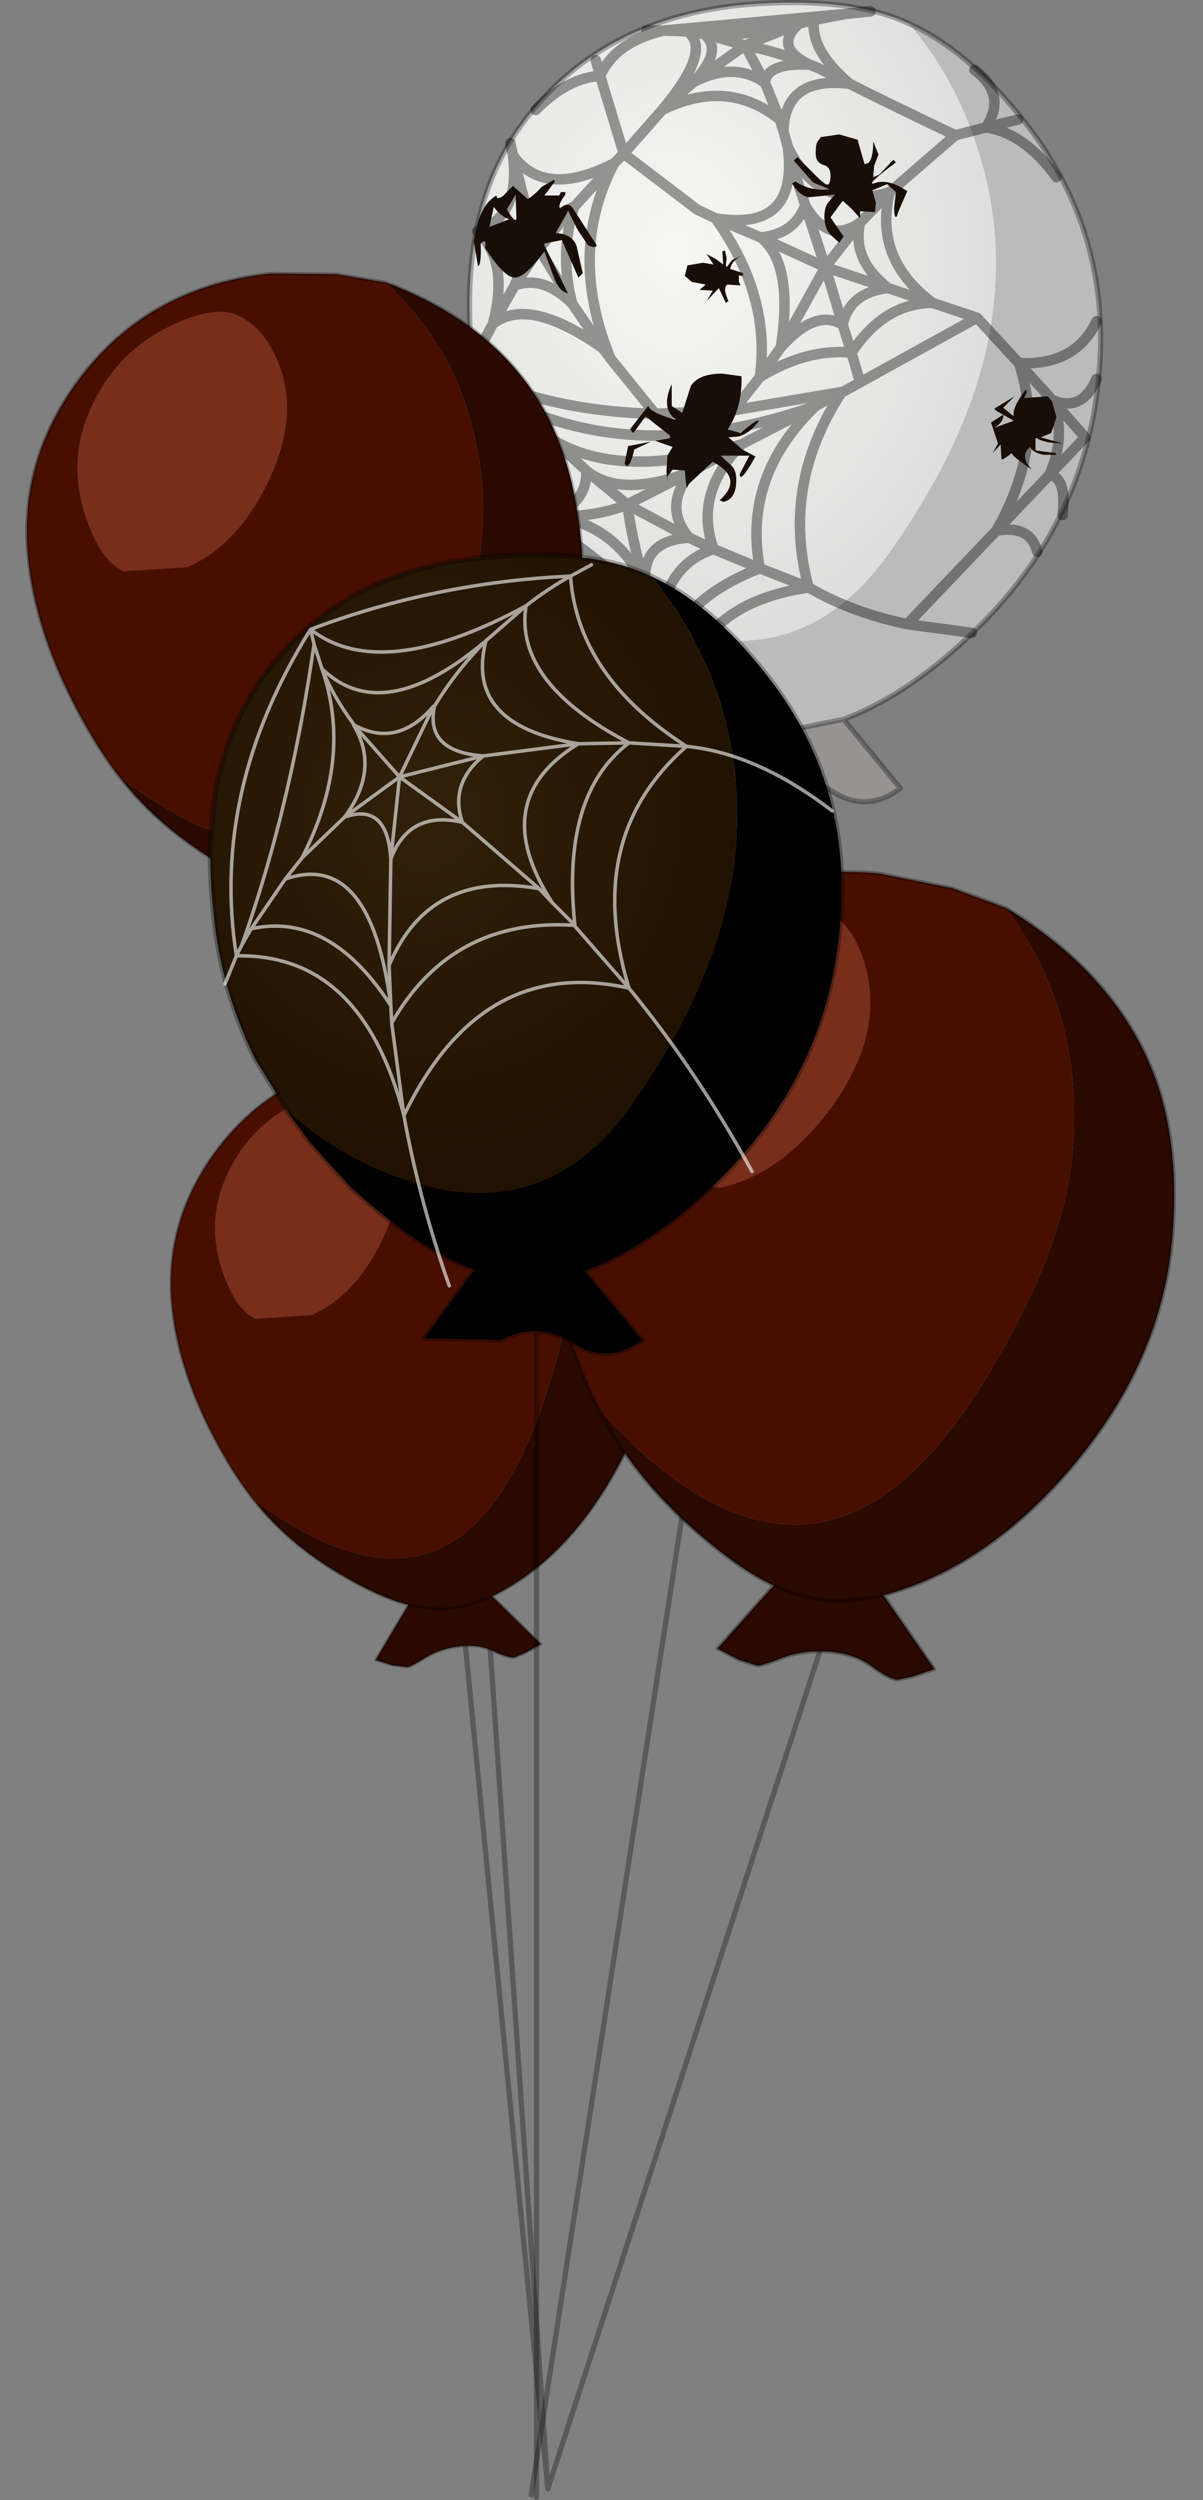 <?xml version="1.0" encoding="UTF-8" standalone="no"?>
<svg xmlns:xlink="http://www.w3.org/1999/xlink" height="143.2px" width="68.95px" xmlns="http://www.w3.org/2000/svg">
  <rect width="100%" height="100%" fill="#808080" stroke="none"/>
  <g transform="matrix(1.0, 0.0, 0.0, 1.0, 30.05, 141.1)">
    <use height="92.0" transform="matrix(1.0, 0.0, 0.0, 1.0, -5.1, -90.4)" width="22.9" xlink:href="#decoration40-shape0"/>
    <use height="65.05" transform="matrix(0.537, -0.058, 0.058, 0.537, -21.66, -79.148)" width="51.6" xlink:href="#decoration40-sprite0"/>
    <use height="143.05" transform="matrix(1.0, 0.0, 0.0, 1.0, -3.3, -141.1)" width="36.5" xlink:href="#decoration40-shape2"/>
    <use height="65.05" transform="matrix(0.613, -0.064, 0.064, 0.613, -30.068, -123.905)" width="51.6" xlink:href="#decoration40-sprite0"/>
    <use height="65.05" transform="matrix(0.707, 0.059, -0.059, 0.707, 2.385, -92.677)" width="51.6" xlink:href="#decoration40-sprite0"/>
    <use height="111.55" transform="matrix(1.0, 0.0, 0.0, 1.0, -18.15, -109.45)" width="36.5" xlink:href="#decoration40-shape3"/>
  </g>
  <defs>
    <g id="decoration40-shape0" transform="matrix(1.0, 0.0, 0.0, 1.0, 5.1, 90.4)">
      <path d="M17.65 -48.7 L1.35 1.45 -3.4 -47.1 M1.35 1.45 L-4.95 -90.25" fill="none" stroke="#000000" stroke-linecap="round" stroke-linejoin="round" stroke-opacity="0.302" stroke-width="0.3"/>
    </g>
    <g id="decoration40-sprite0" transform="matrix(1.0, 0.0, 0.0, 1.0, 0.1, 0.1)">
      <use height="65.05" transform="matrix(1.0, 0.0, 0.0, 1.0, -0.1, -0.1)" width="51.6" xlink:href="#decoration40-shape1"/>
    </g>
    <g id="decoration40-shape1" transform="matrix(1.0, 0.0, 0.0, 1.0, 0.1, 0.1)">
      <path d="M35.8 2.0 Q45.5 6.85 49.15 15.2 51.35 20.3 51.35 27.35 51.35 37.4 44.75 46.6 38.55 55.2 30.5 58.1 27.65 58.9 26.05 58.9 24.15 58.9 21.6 58.05 24.15 58.9 26.05 58.9 27.65 58.9 30.5 58.1 L35.1 63.7 33.35 64.45 32.2 64.8 Q31.5 64.8 30.05 63.9 28.6 63.0 26.6 63.0 24.5 63.0 22.8 63.8 21.15 64.6 20.8 64.6 L19.25 64.25 17.5 63.5 21.6 58.05 Q18.75 57.0 14.95 54.2 9.55 50.2 6.5 45.3 10.4 48.75 13.55 50.55 17.95 53.05 21.95 53.05 30.8 53.05 37.4 39.75 42.75 29.0 42.75 21.25 42.75 15.5 41.05 10.8 39.35 6.15 35.8 2.0" fill="#2a0900" fill-rule="evenodd" stroke="none"/>
      <path d="M35.8 2.0 Q39.35 6.15 41.05 10.8 42.75 15.5 42.75 21.25 42.75 29.0 37.4 39.75 30.8 53.05 21.95 53.05 17.95 53.05 13.55 50.55 10.4 48.75 6.5 45.3 4.55 42.25 2.85 37.85 0.05 30.6 0.05 24.1 0.05 14.75 6.8 7.65 14.1 0.05 25.25 0.05 L31.3 0.75 35.8 2.0" fill="#480f00" fill-rule="evenodd" stroke="none"/>
      <path d="M30.5 58.1 Q38.55 55.2 44.75 46.6 51.35 37.4 51.35 27.35 51.35 20.3 49.15 15.2 45.5 6.85 35.8 2.0 L31.3 0.75 25.25 0.05 Q14.1 0.05 6.8 7.65 0.05 14.75 0.05 24.1 0.05 30.6 2.85 37.85 4.55 42.25 6.5 45.3 9.55 50.2 14.95 54.2 18.75 57.0 21.6 58.05 24.15 58.9 26.05 58.9 27.65 58.9 30.5 58.1 L35.1 63.7 33.35 64.45 32.2 64.8 Q31.5 64.8 30.05 63.9 28.6 63.0 26.6 63.0 24.5 63.0 22.8 63.8 21.15 64.6 20.8 64.6 L19.25 64.25 17.5 63.5 21.6 58.05" fill="none" stroke="#000000" stroke-linecap="round" stroke-linejoin="round" stroke-opacity="0.302" stroke-width="0.3"/>
      <path d="M8.7 26.15 Q6.6 24.85 5.7 20.45 4.6 15.05 7.5 10.4 10.4 5.7 15.5 3.9 19.75 2.4 21.75 3.6 24.15 4.95 25.15 8.65 26.45 13.6 23.0 19.25 19.5 24.9 14.65 26.4 L8.7 26.15" fill="#772f1b" fill-rule="evenodd" stroke="none"/>
    </g>
    <g id="decoration40-shape2" transform="matrix(1.0, 0.0, 0.0, 1.0, 3.3, 141.1)">
      <path d="M22.05 -139.75 Q25.45 -138.2 28.65 -134.15 33.4 -128.15 33.0 -120.55 32.55 -111.8 26.3 -105.45 22.3 -101.4 18.3 -99.9 L15.55 -99.35 Q13.85 -99.3 12.0 -99.95 8.7 -101.2 4.85 -104.75 L2.55 -107.35 1.25 -109.0 3.25 -107.5 Q5.75 -105.85 8.2 -105.05 16.15 -102.5 21.05 -109.6 25.65 -116.15 26.7 -122.15 27.65 -127.65 25.95 -132.7 24.65 -136.75 22.05 -139.75" fill="#bbbbbb" fill-rule="evenodd" stroke="none"/>
      <path d="M22.05 -139.75 Q24.65 -136.75 25.95 -132.7 27.65 -127.65 26.7 -122.15 25.65 -116.15 21.05 -109.6 16.15 -102.5 8.2 -105.05 5.75 -105.85 3.25 -107.5 L1.25 -109.0 Q0.4 -110.1 -0.55 -112.05 -2.45 -115.85 -2.9 -119.85 -3.45 -124.4 -2.75 -127.85 -2.05 -131.5 0.1 -134.3 4.6 -140.15 12.85 -140.85 18.75 -141.3 22.05 -139.75" fill="url(#decoration40-gradient0)" fill-rule="evenodd" stroke="none"/>
      <path d="M12.0 -99.95 Q13.85 -99.3 15.55 -99.35 L18.3 -99.9 21.55 -95.95 Q19.5 -94.4 17.4 -95.95 L15.55 -96.45 Q14.45 -96.5 13.5 -95.95 L9.1 -96.1 12.0 -99.95" fill="#989393" fill-rule="evenodd" stroke="none"/>
      <path d="M18.3 -99.9 Q22.3 -101.4 26.3 -105.45 32.55 -111.8 33.0 -120.55 33.4 -128.15 28.65 -134.15 25.45 -138.2 22.05 -139.75 18.75 -141.3 12.85 -140.85 4.6 -140.15 0.1 -134.3 -2.05 -131.5 -2.75 -127.85 -3.45 -124.4 -2.9 -119.85 -2.45 -115.85 -0.55 -112.05 0.4 -110.1 1.25 -109.0 L2.55 -107.35 4.85 -104.75 Q8.7 -101.2 12.0 -99.95 13.85 -99.3 15.55 -99.35 L18.3 -99.9 21.55 -95.95 Q19.5 -94.4 17.4 -95.95 L15.55 -96.45 0.4 1.8 M15.55 -96.45 Q14.45 -96.5 13.5 -95.95 L9.1 -96.1 12.0 -99.95" fill="none" stroke="#000000" stroke-linecap="round" stroke-linejoin="round" stroke-opacity="0.302" stroke-width="0.3"/>
      <path d="M28.3 -134.25 L26.45 -133.8 Q28.65 -133.5 30.5 -130.95 M26.45 -133.8 L24.7 -133.35 20.95 -130.1 Q20.0 -126.3 23.4 -123.75 L25.95 -122.9 28.35 -120.3 Q31.6 -120.15 32.8 -122.7 M26.45 -133.8 Q27.7 -135.65 25.8 -137.1 M13.8 -136.35 Q13.85 -137.5 16.35 -137.4 14.5 -138.15 12.65 -138.5 L13.8 -136.35 Q12.05 -137.6 9.7 -136.4 L7.9 -134.8 Q11.65 -136.65 14.65 -134.25 L13.8 -136.35 M10.35 -139.15 L10.3 -139.15 Q11.45 -138.25 9.7 -136.4 L12.65 -138.5 10.35 -139.15 Q12.8 -139.0 15.75 -139.75 L15.95 -139.8 16.05 -139.85 16.25 -139.85 16.6 -139.95 18.4 -140.3 8.0 -139.35 9.35 -139.3 10.3 -139.15 M19.85 -140.45 L18.4 -140.3 M14.65 -134.25 L14.85 -133.6 Q14.95 -136.75 18.65 -136.3 L16.85 -137.2 16.35 -137.4 Q14.25 -138.4 15.75 -139.75 L12.65 -138.5 M16.6 -139.95 Q16.4 -138.2 18.65 -136.3 19.9 -135.65 24.7 -133.35 M4.1 -137.65 L4.35 -136.75 Q5.2 -138.7 8.0 -139.35 L7.0 -139.35 M7.9 -134.8 L5.7 -132.3 9.9 -129.1 10.95 -128.6 Q15.75 -127.8 15.1 -132.7 L14.85 -133.6 M2.85 -129.25 Q2.0 -126.5 2.75 -123.7 L4.5 -121.15 4.95 -120.55 Q2.45 -126.6 5.15 -131.75 L2.85 -129.25 2.8 -129.25 0.85 -126.85 2.75 -123.7 Q1.1 -125.35 -0.55 -124.75 L-1.8 -122.55 Q0.25 -124.15 4.5 -121.15 M5.15 -131.75 Q1.15 -129.7 -0.65 -132.2 L0.05 -129.45 Q0.75 -128.05 2.8 -129.25 M0.05 -129.45 Q0.3 -127.25 -1.15 -127.2 L0.85 -126.85 0.05 -129.45 M5.15 -131.75 L5.7 -132.3 4.35 -136.75 Q2.5 -136.65 0.65 -134.8 M10.95 -128.6 Q14.15 -124.15 13.5 -119.5 L14.7 -121.2 Q15.45 -126.0 13.55 -127.5 L10.95 -128.6 M19.25 -128.35 L20.95 -130.1 Q16.95 -128.85 15.1 -132.7 L15.5 -131.2 16.1 -129.35 Q17.4 -127.05 19.25 -128.35 18.75 -126.25 20.85 -124.6 L23.4 -123.75 Q20.65 -123.75 18.75 -120.9 L19.25 -119.2 25.95 -122.9 M16.1 -129.35 L17.25 -125.8 19.25 -128.35 M16.1 -129.35 Q15.5 -127.7 13.55 -127.5 L17.25 -125.8 20.85 -124.6 Q18.65 -124.35 18.25 -122.5 L18.75 -120.9 Q16.2 -121.15 13.5 -119.5 L12.0 -117.6 18.2 -118.65 18.25 -118.65 19.25 -119.2 M9.35 -139.3 Q10.8 -138.25 7.9 -134.8 M12.0 -117.6 L7.5 -117.4 Q2.6 -117.5 -1.55 -119.05 L-1.3 -118.7 -0.4 -117.85 Q7.0 -114.45 16.7 -117.85 L18.2 -118.65 Q14.7 -113.3 16.3 -107.45 18.8 -106.0 21.95 -105.35 L27.05 -110.7 Q29.9 -115.65 28.35 -120.3 L30.25 -118.2 Q31.95 -117.45 32.8 -119.4 M12.45 -115.65 Q9.7 -112.8 10.85 -109.65 L13.5 -108.55 Q12.5 -113.8 16.7 -117.85 L12.45 -115.65 9.6 -114.1 Q7.9 -112.1 9.45 -110.3 L10.85 -109.65 Q8.1 -108.75 7.75 -105.25 L8.35 -103.9 Q9.15 -106.85 13.5 -108.55 L16.3 -107.45 Q10.45 -106.6 9.25 -102.15 L10.05 -100.85 M18.25 -122.5 Q16.7 -123.45 14.7 -121.2 L17.25 -125.8 18.25 -122.5 M-1.3 -118.7 Q1.95 -115.2 0.05 -111.5 3.05 -112.2 1.65 -115.9 L-0.4 -117.85 M0.05 -111.5 Q4.45 -109.65 7.75 -105.25 L6.95 -107.55 Q5.2 -111.1 1.7 -111.5 L0.05 -111.5 -0.6 -111.6 Q4.55 -107.9 9.25 -102.15 L8.35 -103.9 M12.45 -115.65 Q5.55 -113.55 1.65 -115.9 L3.55 -114.15 3.6 -114.1 Q5.6 -112.55 9.6 -114.1 L5.9 -112.2 9.45 -110.3 Q6.65 -110.15 6.95 -107.55 6.25 -109.75 5.9 -112.2 4.2 -111.5 1.7 -111.5 3.65 -112.45 3.55 -114.15 M5.9 -112.2 L3.6 -114.1 M4.95 -120.55 L7.5 -117.4 M29.4 -109.5 Q29.0 -111.05 27.05 -110.7 L30.1 -113.9 Q31.1 -116.25 30.25 -118.2 L32.15 -116.05 30.1 -113.9 Q31.1 -113.75 30.85 -111.6 M21.95 -105.35 L25.65 -104.85 M-0.8 -132.9 L-0.65 -132.2 Q-0.2 -128.7 -2.7 -127.85 L-1.15 -127.2 Q0.2 -126.4 -0.55 -124.75 L0.85 -126.85 M-1.55 -119.05 L-2.9 -120.5 -1.8 -122.55 Q-0.85 -126.15 -2.7 -127.85" fill="none" stroke="#000000" stroke-linecap="round" stroke-linejoin="round" stroke-opacity="0.388" stroke-width="0.6"/>
      <path d="M2.35 -130.1 L2.35 -129.95 Q1.9 -129.35 2.05 -129.15 2.5 -129.6 2.8 -129.15 L4.15 -127.05 Q4.1 -126.85 3.65 -127.05 L3.05 -127.95 2.5 -129.05 2.45 -128.9 1.8 -127.75 Q2.75 -127.7 3.0 -127.0 L3.35 -125.45 3.1 -125.2 2.15 -127.35 1.15 -127.15 1.15 -127.05 2.5 -124.3 Q2.0 -124.4 1.7 -125.2 L1.15 -126.7 Q0.05 -125.2 -0.55 -125.2 -1.15 -125.2 -2.25 -126.9 -2.15 -127.5 -2.5 -127.15 -2.45 -125.95 -2.65 -125.85 L-2.9 -127.3 -2.65 -128.4 Q-2.3 -129.5 -1.6 -129.9 L-1.55 -129.75 Q-1.3 -129.75 -1.1 -130.0 L-0.65 -130.45 0.2 -129.7 Q0.55 -129.9 1.0 -130.4 L1.7 -130.8 1.75 -130.7 1.15 -129.9 2.0 -129.9 2.1 -130.1 2.35 -130.1 M21.3 -130.1 L20.8 -130.55 19.95 -130.2 20.15 -129.5 20.1 -128.95 19.25 -129.0 19.25 -128.6 18.75 -129.15 18.25 -129.6 17.55 -128.65 18.3 -127.55 18.05 -127.2 17.55 -127.65 Q17.2 -128.05 17.2 -128.7 17.2 -129.3 17.5 -129.6 L17.8 -129.95 16.3 -129.8 Q15.75 -129.9 15.35 -130.6 L15.55 -130.7 Q16.35 -130.15 17.5 -130.25 L16.55 -130.65 15.45 -131.9 15.65 -132.1 16.95 -130.8 17.25 -130.55 Q17.55 -130.4 17.55 -131.05 17.55 -131.55 17.15 -131.65 16.7 -131.8 16.7 -132.3 16.7 -132.9 16.85 -133.05 L17.0 -133.25 18.05 -133.4 19.1 -133.1 19.5 -131.7 19.7 -131.75 Q20.0 -132.0 20.0 -133.0 L20.3 -132.25 20.05 -131.6 20.0 -130.95 20.35 -131.1 21.15 -131.95 21.3 -131.8 Q19.5 -130.45 20.05 -130.6 20.85 -130.9 21.95 -130.15 L21.45 -129.0 21.35 -128.7 Q21.2 -128.55 21.2 -129.2 L21.3 -130.1 M9.2 -125.3 L9.35 -125.9 10.25 -126.05 10.85 -125.95 10.45 -126.55 11.0 -126.25 11.4 -125.95 11.35 -126.7 11.5 -126.75 11.6 -126.3 11.55 -125.9 11.6 -125.8 11.9 -126.2 12.55 -126.5 Q11.9 -126.2 11.8 -125.7 L12.55 -125.45 Q12.55 -125.2 12.3 -125.35 L12.3 -124.95 12.4 -124.75 11.65 -124.8 Q11.35 -124.65 11.7 -123.85 L11.55 -123.75 11.15 -124.6 10.45 -123.85 10.8 -124.45 10.05 -124.5 10.4 -124.8 9.6 -124.95 9.2 -125.3 M8.25 -106.25 L8.25 -106.2 7.9 -105.9 Q7.65 -105.65 7.7 -105.3 L8.25 -105.05 8.55 -105.05 Q8.85 -105.05 8.85 -105.6 8.85 -105.0 9.05 -105.1 L9.4 -105.4 Q9.15 -104.4 9.5 -104.35 L10.1 -104.4 Q10.0 -104.65 10.05 -104.95 10.05 -105.3 10.2 -105.3 L10.35 -104.25 9.75 -104.15 9.3 -104.0 9.8 -103.5 9.85 -103.2 9.4 -103.0 9.35 -103.1 Q9.65 -103.4 9.3 -103.75 9.15 -103.65 9.15 -103.1 L9.1 -102.55 Q9.1 -103.15 8.75 -103.5 L8.5 -102.7 8.05 -102.4 7.4 -102.75 7.2 -103.65 Q7.75 -104.3 7.4 -104.35 L6.3 -103.65 7.45 -104.5 7.85 -104.75 7.4 -104.9 7.2 -104.8 7.05 -104.65 7.0 -105.1 8.0 -104.9 7.6 -105.5 7.45 -105.9 7.8 -106.15 8.25 -106.25 M5.95 -115.55 L7.25 -115.8 6.3 -115.35 Q6.1 -114.4 5.85 -114.4 L5.75 -114.55 5.95 -115.55 M11.35 -119.7 L12.45 -119.55 Q12.5 -117.75 11.65 -116.5 L12.4 -116.3 Q13.4 -117.15 13.45 -117.0 12.95 -116.3 12.3 -116.1 L11.7 -116.05 12.5 -115.35 13.25 -114.95 Q12.35 -113.35 12.35 -113.95 L12.9 -115.0 11.25 -115.0 11.85 -114.45 Q12.15 -114.2 12.15 -113.6 12.15 -112.5 11.4 -112.35 L11.2 -112.45 Q12.6 -113.7 10.8 -114.65 L9.45 -113.4 9.3 -113.15 9.25 -113.6 9.2 -114.15 8.5 -114.2 8.2 -113.8 8.2 -113.55 8.15 -114.1 8.2 -115.0 8.5 -115.5 7.5 -115.85 8.35 -116.0 8.35 -116.15 6.95 -117.25 6.25 -116.3 6.05 -116.5 7.1 -117.85 Q7.25 -117.45 8.7 -117.05 7.8 -117.7 8.45 -119.1 L8.45 -117.85 9.05 -117.45 9.55 -119.0 Q10.0 -119.7 11.35 -119.7 M30.5 -115.05 L29.75 -115.05 Q29.1 -115.2 29.0 -115.5 28.35 -115.0 29.1 -114.2 27.9 -115.0 27.95 -115.15 L27.75 -115.0 27.45 -114.8 27.35 -114.8 27.3 -115.65 26.85 -115.15 27.15 -115.7 26.75 -116.9 27.45 -117.35 Q27.5 -116.95 26.95 -116.6 L28.05 -117.0 27.0 -117.6 26.95 -117.7 28.1 -118.4 27.45 -117.75 28.05 -117.25 Q27.95 -117.75 28.75 -118.8 L28.8 -118.65 28.65 -118.3 30.0 -118.4 30.25 -118.1 30.5 -117.2 30.2 -116.3 29.6 -116.05 30.85 -115.7 30.1 -115.75 Q29.45 -115.9 29.4 -116.0 L29.3 -116.0 29.3 -115.3 30.45 -115.15 30.5 -115.05 M-1.0 -129.1 Q-0.45 -128.2 -0.45 -128.65 L-0.5 -129.95 -1.0 -129.1 M-2.0 -128.1 L-0.85 -128.55 Q-1.3 -128.65 -1.75 -129.25 L-2.0 -128.1" fill="#190e05" fill-rule="evenodd" stroke="none"/>
    </g>
    <radialGradient cx="0" cy="0" gradientTransform="matrix(0.032, 0.0, 0.0, 0.039, 8.6, -126.7)" gradientUnits="userSpaceOnUse" id="decoration40-gradient0" r="819.2" spreadMethod="pad">
      <stop offset="0.0" stop-color="#f7f7f5"/>
      <stop offset="1.0" stop-color="#d4d4d4"/>
    </radialGradient>
    <g id="decoration40-shape3" transform="matrix(1.0, 0.0, 0.0, 1.0, 18.15, 109.45)">
      <path d="M7.25 -108.1 Q10.65 -106.55 13.8 -102.55 18.6 -96.55 18.15 -88.9 17.7 -80.15 11.45 -73.8 7.5 -69.8 3.45 -68.3 L6.75 -64.35 Q4.65 -62.8 2.55 -64.35 1.6 -64.8 0.7 -64.85 -0.35 -64.9 -1.3 -64.35 L-5.75 -64.45 -2.85 -68.35 Q-6.15 -69.6 -10.0 -73.15 L-12.3 -75.7 -13.55 -77.4 -11.6 -75.9 Q-9.1 -74.25 -6.6 -73.45 1.35 -70.9 6.25 -77.95 10.8 -84.5 11.85 -90.5 12.8 -96.0 11.15 -101.1 9.8 -105.1 7.25 -108.1 M3.45 -68.3 Q2.05 -67.8 0.75 -67.75 -0.95 -67.7 -2.85 -68.35 -0.95 -67.7 0.75 -67.75 2.05 -67.8 3.45 -68.3" fill="#000000" fill-rule="evenodd" stroke="none"/>
      <path d="M7.25 -108.1 Q9.8 -105.1 11.15 -101.1 12.8 -96.0 11.85 -90.5 10.8 -84.5 6.25 -77.95 1.35 -70.9 -6.6 -73.45 -9.1 -74.25 -11.6 -75.9 L-13.55 -77.4 -15.4 -80.4 Q-17.3 -84.25 -17.75 -88.25 -18.3 -92.8 -17.6 -96.25 -16.85 -99.85 -14.75 -102.65 -10.25 -108.55 -1.95 -109.2 3.9 -109.7 7.25 -108.1" fill="url(#decoration40-gradient1)" fill-rule="evenodd" stroke="none"/>
      <path d="M7.25 -108.1 Q10.65 -106.55 13.8 -102.55 18.6 -96.55 18.15 -88.9 17.7 -80.15 11.45 -73.8 7.5 -69.8 3.45 -68.3 L6.75 -64.35 Q4.65 -62.8 2.55 -64.35 1.6 -64.8 0.7 -64.85 L0.7 1.95 M-13.55 -77.4 L-12.3 -75.7 -10.0 -73.15 Q-6.15 -69.6 -2.85 -68.35 -0.95 -67.7 0.75 -67.75 2.05 -67.8 3.45 -68.3 M-13.55 -77.4 L-15.4 -80.4 Q-17.3 -84.25 -17.75 -88.25 -18.3 -92.8 -17.6 -96.25 -16.85 -99.85 -14.75 -102.65 -10.25 -108.55 -1.95 -109.2 3.9 -109.7 7.25 -108.1 M0.7 -64.85 Q-0.35 -64.9 -1.3 -64.35 L-5.75 -64.45 -2.85 -68.35" fill="none" stroke="#000000" stroke-linecap="round" stroke-linejoin="round" stroke-opacity="0.302" stroke-width="0.3"/>
      <path d="M-17.15 -84.75 L-16.5 -86.35 Q-18.0 -95.85 -12.25 -105.05 -5.1 -107.75 2.65 -108.1 L3.85 -108.75 M0.1 -106.4 Q-0.6 -102.0 6.0 -98.55 L9.3 -98.35 Q3.05 -102.35 2.65 -108.1 1.3 -107.35 0.1 -106.4 L-2.2 -104.4 Q-3.45 -99.55 3.1 -98.5 L6.0 -98.55 Q2.1 -95.6 2.9 -88.1 L2.9 -88.05 6.0 -84.5 Q3.35 -93.15 9.3 -98.35 13.35 -97.95 17.65 -94.65 M1.6 -89.4 Q-2.2 -95.25 3.1 -98.5 L-2.35 -97.8 Q-4.3 -96.2 -3.55 -94.0 L0.85 -90.2 1.6 -89.4 2.9 -88.1 Q-4.15 -88.55 -7.6 -82.5 L-6.9 -77.2 Q-2.5 -86.4 6.0 -84.5 9.9 -79.75 13.05 -74.0 M0.1 -106.4 Q-8.2 -101.9 -12.25 -105.05 L-12.05 -104.2 -11.6 -102.8 Q-8.1 -99.4 -2.2 -104.4 -3.9 -102.7 -5.15 -100.65 -5.7 -98.05 -2.35 -97.8 L-7.15 -96.6 -3.55 -94.0 Q-6.6 -94.7 -7.65 -91.9 L-7.75 -85.8 Q-5.45 -91.3 0.85 -90.2 M-9.8 -99.65 Q-10.95 -101.2 -11.6 -102.8 -9.8 -97.65 -12.75 -91.95 L-10.3 -94.3 Q-8.25 -97.05 -9.8 -99.6 L-9.8 -99.65 M-9.8 -99.6 Q-7.3 -98.2 -5.2 -100.65 L-5.15 -100.65 M-7.15 -96.6 L-7.65 -91.9 Q-7.85 -95.15 -10.3 -94.3 L-7.15 -96.6 -9.8 -99.6 M-15.65 -87.9 Q-11.15 -88.9 -7.65 -83.5 -8.8 -92.45 -13.7 -90.75 L-15.65 -87.9 -16.2 -86.95 -16.5 -86.35 Q-9.3 -86.5 -6.9 -77.2 -6.0 -72.25 -4.3 -67.45 M-12.75 -91.95 L-13.7 -90.75 M-7.6 -82.5 L-7.65 -83.5 -7.75 -85.8 M-5.2 -100.65 L-7.15 -96.6 M-16.2 -86.95 Q-13.4 -94.75 -12.05 -104.2" fill="none" stroke="#ffffff" stroke-linecap="round" stroke-linejoin="round" stroke-opacity="0.6" stroke-width="0.2"/>
    </g>
    <radialGradient cx="0" cy="0" gradientTransform="matrix(0.023, 0.0, 0.0, 0.024, -5.65, -94.45)" gradientUnits="userSpaceOnUse" id="decoration40-gradient1" r="819.2" spreadMethod="pad">
      <stop offset="0.008" stop-color="#31210a"/>
      <stop offset="1.0" stop-color="#201200"/>
    </radialGradient>
  </defs>
</svg>
